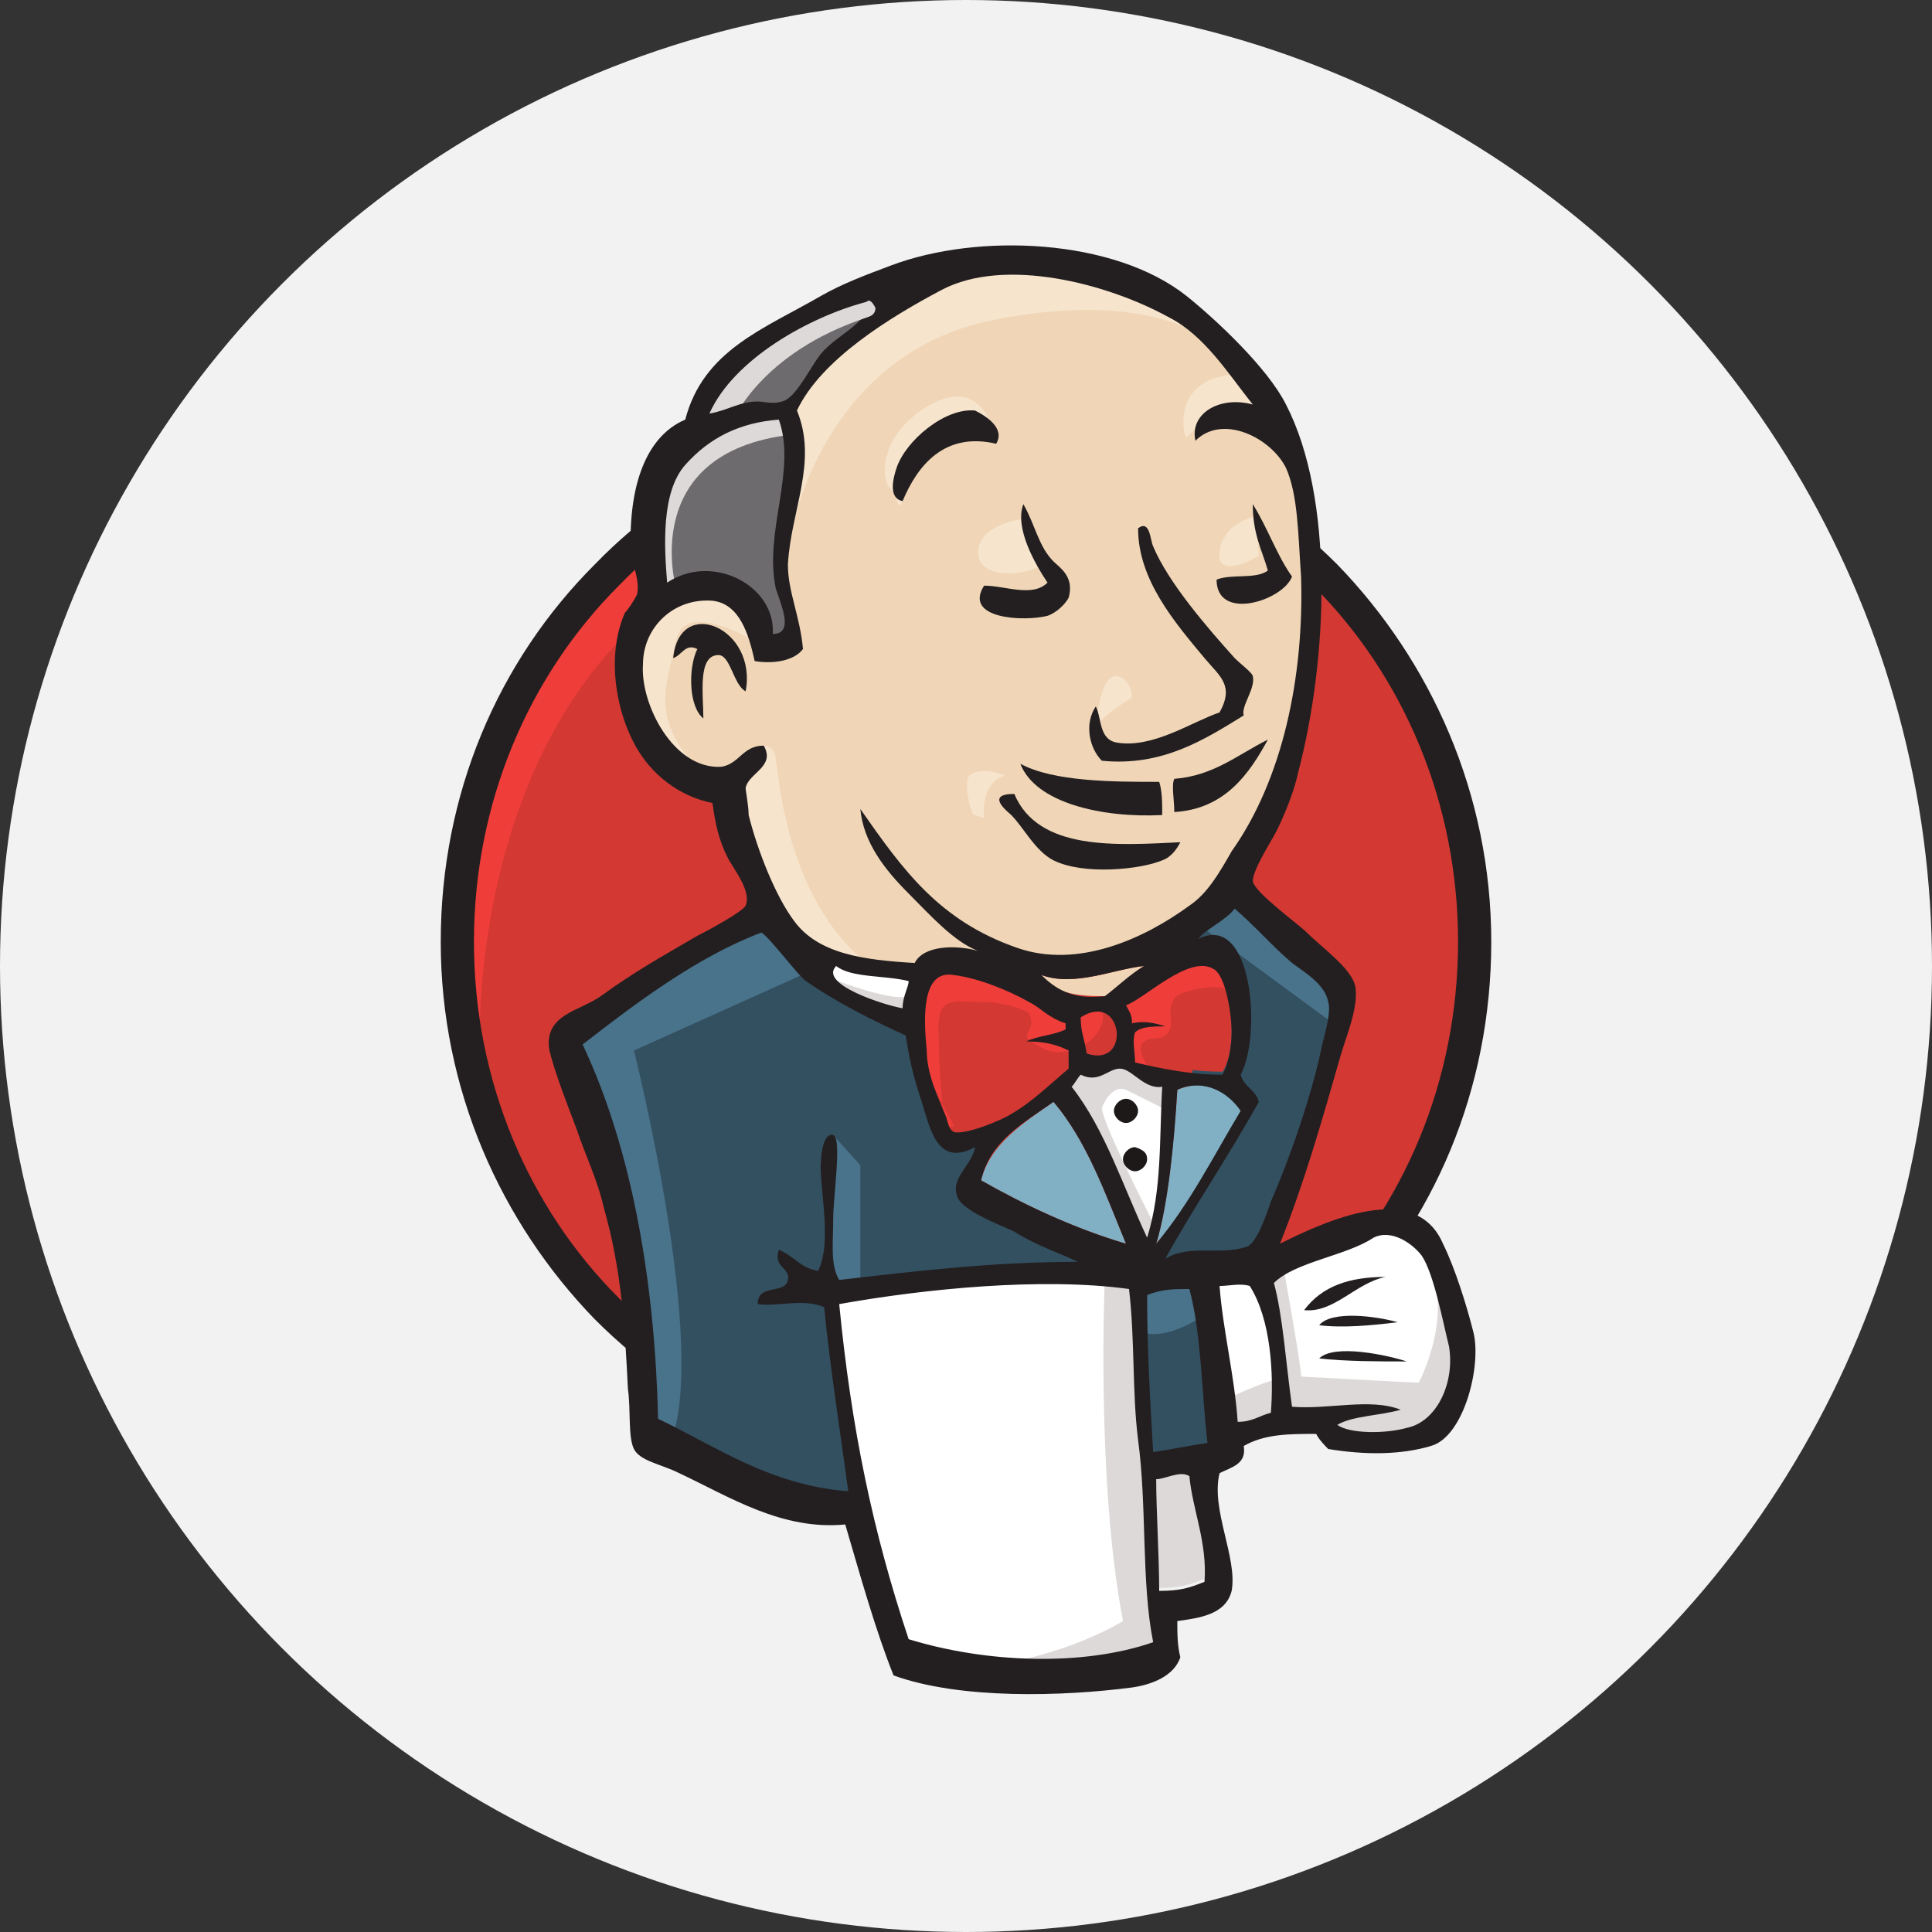 <svg xmlns="http://www.w3.org/2000/svg" id="Layer_1" viewBox="0 0 64 64">
    <rect x="0" y="0" width="64" height="64" fill="#333333" stroke="none"/>
    <style>
        .st1,.st5,.st6{fill-rule:evenodd;clip-rule:evenodd;fill:#d33833}.st5,.st6{fill:#dcd9d8}.st6{fill:#49728b}.st7{fill:#335061}.st7,.st8{fill-rule:evenodd;clip-rule:evenodd}.st8,.st9{fill:#fff}.st10{fill:none;stroke:#d33833;stroke-width:2}.st11,.st12,.st13,.st14{fill-rule:evenodd;clip-rule:evenodd;fill:#231f20}.st12,.st13,.st14{fill:#f0d6b7}.st13,.st14{fill:#81b0c4}.st14{fill:#ef3d3a}.st15{fill:#1d1919}.st15,.st16{fill-rule:evenodd;clip-rule:evenodd}.st16,.st17{fill:#f7e4cd}
    </style>
    <circle cx="32" cy="32" r="32" fill="#f2f2f2"/>
    <g id="g3393">
        <path id="path22" d="M48.8 31.1c0 9.5-7.5 17.2-16.8 17.2s-16.8-7.7-16.8-17.2S22.7 13.9 32 13.9s16.8 7.7 16.8 17.2" class="st1"/>
        <path id="path24" fill="#ef3d3a" d="M15.9 35.4s-1.2-18 15.3-18.5L30 15l-9 3-2.6 3-2.2 4.3-1.3 5 .4 3.3"/>
        <path id="path26" fill="#231f20" d="M20.5 19.4c-3 3-4.8 7.2-4.8 11.8 0 4.6 1.8 8.8 4.8 11.8s7 4.9 11.5 4.9S40.6 46 43.5 43c3-3 4.8-7.2 4.8-11.8 0-4.6-1.8-8.8-4.8-11.8s-7-4.9-11.5-4.9-8.6 1.9-11.5 4.9zm-.8 24.3c-3.1-3.2-5.1-7.6-5.1-12.5s1.9-9.3 5.1-12.5c3.1-3.2 7.5-5.2 12.3-5.2 4.8 0 9.1 2 12.3 5.2 3.1 3.2 5.1 7.6 5.1 12.5s-1.9 9.3-5.1 12.5c-3.1 3.2-7.5 5.2-12.3 5.2-4.8 0-9.1-2-12.3-5.2"/>
        <path id="path32" fill="#6d6b6d" fill-rule="evenodd" d="M21.7 19.9l1.7-.6 1.3.6.6 1.4.8-.1.2-.8-.4-1.4.4-3.5-.3-1.9 1.2-1.3 2.5-2-.7-1-3.6 1.7-1.4 1.2-.9 1.8-1.3 1.7-.4 2.1.3 2.1" clip-rule="evenodd"/>
        <path id="path34" d="M24.3 13.9s1-2.4 4.8-3.5.2-.8.2-.8l-4.2 1.6-1.6 1.6-.6 1.2 1.4-.1" class="st5"/>
        <path id="path36" d="M22.4 19.5s-1.3-4.5 3.8-5.1l-.2-.8-3.5.8-1 3.3.3 2.2.6-.4" class="st5"/>
        <path id="path58" d="M27.6 43l-2.9.1.8.6 2.1.3" class="st6"/>
        <path id="path60" d="M37.5 42.4l2.4-.1.6 5.9-2.5.3-.5-6.1" class="st7"/>
        <path id="path64" d="M39.7 41.9l-2.2.4.3 1.8c.8.4 2.2-.6 2.2-.6" class="st6"/>
        <path id="path68" d="M29.8 55l-1.3-5.4-.7-4-.1-3 6-.3h3.7l-.3 6.7.6 5.2-.1 1-4.9.4-2.9-.6" class="st8"/>
        <path id="path70" d="M36.6 42.3s-.3 6.7.6 11.4c0 0-1.9 1.2-4.7 1.5l5.4-.2.6-.4-.8-10.5-.2-2.2" class="st5"/>
        <path id="path72" d="M40.5 47.7L43 47l4.7-.3.7-2.2-1.3-3.8-1.5-.2-2.1.6-2 1-1-.2-.8.3" class="st8"/>
        <path id="path74" d="M40.5 46.4s1.7-.8 1.9-.7l-.7-3.5.8-.3s.6 3.3.6 3.7c0 0 3.6.2 3.9.2 0 0 .8-1.5.6-3l.7 2.1.1 1.2-1 1.5-1.2.3-1.9-.1-.6-.8-2.2.3-.7.3" class="st5"/>
        <path id="path76" d="M38 41.9l-1.4-3.6-1.5-2.1s.3-.9.8-.9h1.5l1.4.5-.1 2.4-.7 3.7" class="st9"/>
        <path id="path86" d="M40.5 35.5c-1.1 0-2.1-.2-2.9-.4.1-.4-.1-.7 0-1 .2-.2.6-.2 1-.2-.3-.2-.8-.2-1.1-.1 0-.2-.1-.4-.2-.6.6-.2 2.1-1.6 2.9-1.2.4.2.6 1.5.6 2.1 0 .6-.1 1.1-.3 1.4z" class="st10"/>
        <path id="path90" d="M35.3 33.7v.2c-.3.2-.9.2-1.3.4.5 0 1 .2 1.4.3v.6c-.6.4-1.2 1.1-1.9 1.5-.3.2-1.6.7-1.9.6-.2 0-.2-.3-.3-.6-.2-.5-.6-1.4-.6-2.1 0-1-.1-2.7.9-2.5.9.2 1.9.6 2.5.9.4.4.6.7 1.2.7z" class="st10"/>
        <path id="path92" d="M36 34.9c-.1-.5-.2-.7-.2-1.2 1.4-.9 1.7 1.7.2 1.2" class="st1"/>
        <path id="path94" d="M36 34.9c-.1-.5-.2-.7-.2-1.2 1.4-.9 1.7 1.7.2 1.2z" class="st10"/>
        <path id="path118" d="M45.9 42.3c-1 .2-1.7 1.2-2.7 1.1.6-.8 1.5-1.1 2.7-1.1" class="st11"/>
        <path id="path120" d="M46.3 43.8c-.8.1-1.8.2-2.6.1.4-.5 1.9-.3 2.6-.1" class="st11"/>
        <path id="path122" d="M46.6 45.1c-.9 0-2 0-2.9-.1.5-.5 2.3-.1 2.9.1" class="st11"/>
        <path id="path124" d="M39.4 48.8c.1 1.1.6 2.3.5 3.5-.5.2-.8.3-1.5.3 0-1.1-.2-2.7-.1-3.7.3.1.8-.2 1.1-.1" class="st5"/>
        <path id="path126" d="M37.9 32c-.5.3-.8.7-1.3 1-1 0-1.5-.1-2.2-.6 0 0 .1 0 .1-.1 1.1.4 2.4-.2 3.4-.3" class="st12"/>
        <path id="path128" d="M32.5 39.1c.3-1.2 1.4-1.9 2.4-2.6 1.1 1.3 1.7 3 2.4 4.7-1.7-.5-3.4-1.3-4.8-2.1" class="st13"/>
        <path id="path62" d="M38.1 42.4l3.6-.2s1.5-3.7 1.5-3.9c0-.2 1.3-5.4 1.3-5.4l-2.9-3-.6-.5-1.5 1.5v6l-1.4 5.5" class="st7"/>
        <path id="path66" d="M39.8 30.7l4.5 3.3.1-1.5-3.4-3.1-1.2 1.3" class="st6"/>
        <path id="path84" d="M40.5 35.5c-1.1 0-2.1-.2-2.9-.4.1-.4-.1-.7 0-1 .2-.2.6-.2 1-.2-.3-.2-.8-.2-1.1-.1 0-.2-.1-.4-.2-.6.6-.2 2.1-1.6 2.9-1.2.4.2.6 1.5.6 2.1 0 .6-.1 1.1-.3 1.4" class="st1"/>
        <path id="path96" d="M38 35.3s-.4-.6-.1-.8c.3-.2.6 0 .8-.3s0-.5.1-.9.4-.4.7-.5c.3-.1 1.2-.2 1.3.1l-.4-1.2-.8-.3-2.4 1.4-.1.7V35" class="st14"/>
        <path id="path116" d="M41.1 36.8c-.9 1.5-1.7 3.1-2.8 4.4.4-1.3.6-3.5.7-5.1.9-.4 1.7.1 2.1.7" class="st13"/>
        <path id="path30" d="M36.9 42.3l-9.2.4v1.5l.8 5.4-.4.4-6.4-2.2-.4-.8-.6-7.2-1.5-4.4-.3-1L24 31l1.6-.6 1.4 1.7 1.2 1.1 1.4.4.6.2.8 3.3.6.7 1.5-.5-1 2 5.6 2.6-.8.4" class="st7"/>
        <path id="path54" d="M27 32.1l-6 2.7s2.5 9.9 1.2 13l-.9-.3-.1-3.8-1.7-7.2-.7-2 6.3-4.2 1.9 1.8" class="st6"/>
        <path id="path56" d="M27.6 37.6l.9 1v3.8h-1s-.1-2.7-.1-3c0-.3.1-1.5.1-1.5" class="st6"/>
        <path id="path88" d="M35.3 33.7v.2c-.3.2-.9.2-1.3.4.5 0 1 .2 1.4.3v.6c-.6.4-1.2 1.1-1.9 1.5-.3.2-1.6.7-1.9.6-.2 0-.2-.3-.3-.6-.2-.5-.6-1.4-.6-2.1 0-1-.1-2.7.9-2.5.9.2 1.9.6 2.5.9.4.4.6.7 1.2.7" class="st1"/>
        <path id="path98" d="M31.3 37.4c-.1-1-.2-2-.2-3-.1-1.5.4-1.2 1.7-1.2.2 0 1.2.2 1.3.4.3.7-.6.6.4 1.1.8.5 2.3-.3 2-1.3-.2-.2-1-.1-1.3-.2-.5-.3-1-.5-1.5-.8-.6-.3-2.1-.8-2.8-.4-1.7 1.2.1 4.1.7 5.3" class="st14"/>
        <path id="path78" d="M38.3 40.7s-1.8-3.5-1.8-4c0 0 .3-.8.8-.6l1.4.7v-1.2l-2.2-.4-1.3.6 2.3 5.5.5.1" class="st5"/>
        <path id="path134" d="M37.7 36.8c0 .2-.2.4-.4.4s-.4-.2-.4-.4.2-.4.4-.4.4.2.4.4" class="st15"/>
        <path id="path136" d="M38 38.4c0 .2-.2.4-.4.4s-.4-.2-.4-.4.2-.4.4-.4c.3.1.4.2.4.4" class="st15"/>
        <path id="path80" d="M30.4 32.2l-1.8-.2-1.6-.5v.6l.8.9 2.6 1.2" class="st9"/>
        <path id="path82" d="M27.5 32.4s2 .8 2.6.6l.1.8-1.8-.4-1.1-.8.2-.2" class="st5"/>
        <path id="path28" d="M39.1 31.2l-2.6.4-3.4.4-2.2.1-2.3-.1-1.6-.5-1.5-1.6-1.2-3.3-.3-.7-1.5-.5-.9-1.5-.6-2.1.7-1.9 1.7-.6 1.3.6.6 1.4.8-.1.3-.3-.3-1.5-.1-1.9.4-2.6v-1.5l1.2-1.9 2.1-1.5 3.6-1.5 4 .6 3.5 2.5 1.6 2.6 1 1.9.3 4.6-.8 4-1.4 3.5-1.5 2" class="st12"/>
        <path id="path38" d="M24.5 25.5l.8-.8s.4 0 .4.5c.1.4.3 4.5 3 6.7.3.2-2.1-.3-2.1-.3l-2.1-3.2" class="st16"/>
        <path id="path40" d="M36.3 24.2s.1-1.9.7-1.8c.5.1.5.7.5.7s-1.3.8-1.2 1.1" class="st16"/>
        <path id="path42" d="M41.6 17.1s-1.1.2-1.2 1.2c-.1.9 1.2.2 1.3.1" class="st17"/>
        <path id="path44" d="M33.8 17.2s-1.4.2-1.4 1.1c0 .9 1.6.8 2.1.4" class="st17"/>
        <path id="path46" d="M25.1 21.3s-2.4-1.5-2.7-.1c-.3 1.4-.8 2.4.4 3.9l-.8-.2-.8-2-.3-1.9 1.5-1.5 1.7.1 1 .8v.9" class="st16"/>
        <path id="path48" d="M26.3 17.3s1.1-5.6 6.6-6.7c4.5-.9 6.9.2 7.8 1.2 0 0-4-4.8-7.9-3.3-3.8 1.5-6.7 4.2-6.6 5.9l.1 2.9" class="st16"/>
        <path id="path50" d="M41.1 12.4s-1.9-.1-1.9 1.6c0 0 0 .3.1.5 0 0 1.5-1.7 2.4-.8" class="st16"/>
        <path id="path52" d="M33 14.7s-.3-2.6-2.5-1.1c-1.4 1-1.3 2.3-1 2.6.3.3.2.8.4.4s.1-1.5.8-1.8c.7-.3 1.8-.7 2.3-.1" class="st16"/>
        <path id="path100" d="M33 14.7c-1.7-.4-2.6.7-3.1 1.9-.5-.1-.3-.8-.2-1.1.3-.9 1.6-2 2.6-1.9.4.2 1 .6.7 1.1" class="st11"/>
        <path id="path102" d="M41.5 16.7s.1 0 0 0c.5.8.8 1.7 1.3 2.4-.3.8-2.5 1.5-2.5.1.5-.2 1.3 0 1.7-.3-.2-.7-.5-1.2-.5-2.2" class="st11"/>
        <path id="path104" d="M33.9 16.7c.4.7.5 1.4 1 1.9.2.2.7.5.5 1.2-.1.2-.4.5-.7.6-.8.2-2.8.1-2.1-1 .7 0 1.6.4 2.1-.1-.4-.6-1.1-1.8-.8-2.6" class="st11"/>
        <path id="path106" d="M41.2 23.7c-1.3.8-2.7 1.7-4.7 1.5-.4-.4-.6-1.2-.2-1.8.2.4.1 1.1.7 1.2 1.2.2 2.5-.7 3.4-1 .5-.9 0-1.2-.5-1.8-1-1.2-2.2-2.6-2.2-4.3.4-.3.4.4.5.6.5 1.2 1.8 2.7 2.7 3.7.2.2.6.5.6.6.1.4-.4 1-.3 1.3" class="st11"/>
        <path id="path108" d="M24.7 22.9c-.4-.2-.5-1.2-.9-1.2-.7 0-.5 1.3-.5 2.1-.5-.4-.5-1.7-.2-2.3-.4-.2-.5.2-.8.3.2-2.1 2.8-1 2.4 1.1" class="st11"/>
        <path id="path110" d="M42 24.5c-.6 1.1-1.4 2.3-3.1 2.4 0-.4-.1-.9 0-1.1 1.3-.1 2.1-.8 3.1-1.3" class="st11"/>
        <path id="path112" d="M33.8 25.3c1.1.6 3.1.6 4.6.6.1.3.1.7.1 1.1-2 .1-4.2-.4-4.7-1.7" class="st11"/>
        <path id="path114" d="M33.6 26.3c.8 1.9 3.4 1.7 5.5 1.6-.1.2-.3.5-.6.6-.7.3-2.6.5-3.6 0-.6-.3-1-1.1-1.4-1.5-.1-.1-.9-.7.1-.7" class="st11"/>
        <path id="path132" d="M32.1 25.7c.1-.1.5-.3 1.2 0 0 0-.8.1-.7 1.4l-.3-.1c-.1.1-.4-1-.2-1.3" class="st16"/>
        <path id="path130" d="M38.3 49c0 1 .1 2.6.1 3.7.7 0 1-.1 1.5-.3.1-1.3-.4-2.4-.5-3.5-.3-.2-.8.1-1.1.1zm-10.5-5.8c.4 4.1 1.1 7.5 2.3 11.1 2.6.8 5.8.9 8.1.1-.4-2-.2-4.5-.5-6.7-.2-1.6-.1-3.3-.3-5-2.9-.4-6.8 0-9.6.5zm10.2-.3c0 1.8.1 3.5.2 5.2.7-.1 1.1-.2 1.8-.3-.2-1.7-.2-3.6-.6-5.1-.5 0-.9 0-1.4.2zm3.4-.3c-.3-.1-.7 0-1 0 .1 1.4.5 3 .6 4.5.5 0 .7-.2 1.1-.3.1-1.3 0-3.1-.7-4.2zm5.2 4.7c1-.2 1.6-1.5 1.4-2.7-.2-.8-.5-2.4-.9-3-.3-.4-1-.9-1.6-.6-.9.6-2.6.8-3.3 1.5.3 1.1.4 2.7.6 4.1 1.2.1 2.6-.3 3.6.1-.7.2-1.6.2-2.1.5.4.3 1.6.3 2.3.1zm-9.3-6.1c-.7-1.7-1.3-3.4-2.4-4.7-1 .7-2.1 1.3-2.4 2.6 1.4.8 3.1 1.6 4.8 2.1zm1.7-5.1c-.1 1.7-.3 3.8-.7 5.1 1.1-1.3 1.9-2.9 2.8-4.4-.4-.6-1.2-1.1-2.1-.7zm-1.9-.7c-.4 0-.7.5-1.3.2-.1.1-.2.3-.3.4 1.1 1.4 1.7 3.3 2.5 5 .5-1.6.4-3.3.5-5-.6.1-1-.6-1.4-.6zm-1.3-1.7c0 .5.1.6.2 1.2 1.5.5 1.2-2.1-.2-1.2zm-1.7-.5c-.7-.4-1.7-.8-2.5-.9-1.1-.2-1 1.5-.9 2.5 0 .8.4 1.6.6 2.1.1.2.1.5.3.6.4.1 1.6-.4 1.9-.6.7-.4 1.3-1 1.9-1.5v-.6c-.4-.2-.8-.3-1.4-.3.4-.2.9-.2 1.3-.4v-.2c-.6-.2-.8-.5-1.2-.7zM27.7 32c-.6.6 1.6 1.3 2.2 1.4 0-.4.2-.7.2-.9-.8-.2-1.9-.1-2.4-.5zm6.8.3s-.1 0 0 0c.6.6 1.2.8 2.1.7.4-.3.8-.7 1.3-1-1 .1-2.3.7-3.4.3zm6.3 1.9c0-.6-.2-1.9-.6-2.1-.8-.5-2.3 1-2.9 1.2.1.2.2.3.2.6.4-.1.8 0 1.1.1-.4 0-.8 0-1 .2-.1.3 0 .6 0 1 .9.2 1.8.4 2.9.4.2-.4.3-.9.3-1.4zm-14.1-1.7c-.2-.1-1.4-1.7-1.5-1.6-2.1.8-4.1 2.3-5.9 3.7 1.7 3.6 2.4 8.1 2.5 12.4 1.9.9 3.7 2.2 6.3 2.4-.3-2.2-.6-4.1-.8-6.1-.7-.3-1.6 0-2.2-.1 0-.7.9-.3 1-.8.1-.4-.5-.4-.3-1 .5.2.7.6 1.3.7.5-1 0-2.9.1-3.7 0-.2.1-.9.4-.8.3.1 0 2 0 2.8 0 .8-.1 1.5.2 2 2.6-.3 5.1-.6 7.9-.6-.6-.3-1.3-.5-2.1-1-.4-.2-1.8-.7-1.9-1.2-.2-.6.5-1 .6-1.6-1.3.7-1.5-.7-1.8-1.6-.3-.9-.4-1.5-.5-2.1-1.1-.5-2.3-1.1-3.3-1.8zm13-1.4c1.8-.9 2.1 3.2 1.4 4.5.1.4.5.5.6.9-1 1.8-2.1 3.4-3.1 5.2.8-.5 1.8-.1 2.7-.4.3-.1.6-.9.8-1.5.7-1.6 1.4-3.7 1.7-5.2.1-.4.3-1.1.2-1.4-.1-.6-.8-1-1.2-1.3-.7-.6-1.2-1.2-1.9-1.8-.3.4-1 .7-1.2 1zm-17-15.7c-.8.9-.7 2.7-.6 3.9 1.5-1 3.6.1 3.5 1.7.7 0 .3-.9.1-1.5-.4-1.9.7-3.9.1-5.6-1.3.1-2.3.6-3.1 1.5zm6-5.4c-1.9.5-4.4 1.9-5.2 3.7.6-.1 1-.4 1.6-.4.2 0 .5.1.8 0 .5-.1 1-1.3 1.4-1.7.4-.4.8-.6 1.2-1 .2-.1.5-.1.5-.4-.1-.2-.2-.3-.3-.2zm10 .5c-2-1.1-5.4-2-7.5-.9-1.7.9-4 2.3-4.8 4 .7 1.7-.2 3.3-.3 5.1 0 .9.4 1.7.5 2.8-.3.4-1 .5-1.6.4-.2-.9-.5-1.9-1.4-2-1.3-.1-2.3.9-2.3 2.1-.1 1.3 1 3.5 2.6 3.4.6-.1.7-.7 1.4-.7.4.7-.5.9-.6 1.4 0 .1.1.6.1.9.3 1.2.9 2.7 1.5 3.5.8 1.1 2.3 1.3 4 1.4.3-.6 1.4-.6 2.1-.4-.8-.3-1.6-1.2-2.3-1.9-.8-.8-1.5-1.7-1.6-2.8 1.4 2 2.6 3.7 5.2 4.6 2 .7 4.2-.3 5.7-1.4.6-.4 1-1.1 1.4-1.8 1.7-2.4 2.4-5.8 2.3-9.1-.1-1.4-.1-2.7-.5-3.6-.5-1-2.1-1.8-3-.9-.2-.9.8-1.5 1.9-1.2-.8-1-1.6-2.3-2.8-2.9zm3.7 30.7c1.6-.8 4.5-2.1 5.4 0 .4.8.8 2.1 1 2.9.3 1.1-.3 3.5-1.4 3.8-1 .3-2.2.3-3.4.1-.1-.1-.3-.3-.4-.5-.9 0-1.7 0-2.4.4.1.6-.4.7-.8.9-.3 1.2.6 2.8.4 3.9-.2.8-1.1.9-1.8 1 0 .4 0 .8.1 1.2-.2.6-.9.9-1.6 1-2.3.3-5.7.4-7.9-.4-.6-1.5-1.1-3.3-1.6-5-2.1.2-3.8-.9-5.5-1.7-.6-.3-1.3-.4-1.5-.8-.2-.4-.1-1.3-.2-2-.1-2-.2-3.9-.8-6-.2-.9-.6-1.7-.9-2.6-.3-.8-.7-1.8-.9-2.6-.2-1.2 1-1.3 1.7-1.8 1.1-.8 2-1.3 3.2-2 .4-.2 1.5-.8 1.6-1 .2-.5-.4-1.2-.6-1.6-.3-.6-.4-1.1-.5-1.8-1-.2-1.8-.8-2.3-1.5-.8-1.1-1.3-3.2-.6-4.8.1-.1.3-.4.4-.6.1-.4-.1-.9-.2-1.3-.1-2.1.4-3.9 1.8-4.5.6-2.3 2.6-3 4.5-4.1.7-.4 1.5-.7 2.3-1 2.9-1.1 7.4-.9 9.8 1 1 .8 2.7 2.4 3.3 3.6 1.6 3.1 1.4 8.4.4 12.2-.1.5-.4 1.3-.7 1.9-.2.4-.8 1.3-.8 1.7.1.4 1.5 1.4 1.8 1.7.5.5 1.5 1.2 1.6 1.8.1.7-.3 1.6-.5 2.3-.6 2.1-1.2 4.2-2 6.2" class="st11"/>
    </g>
</svg>
